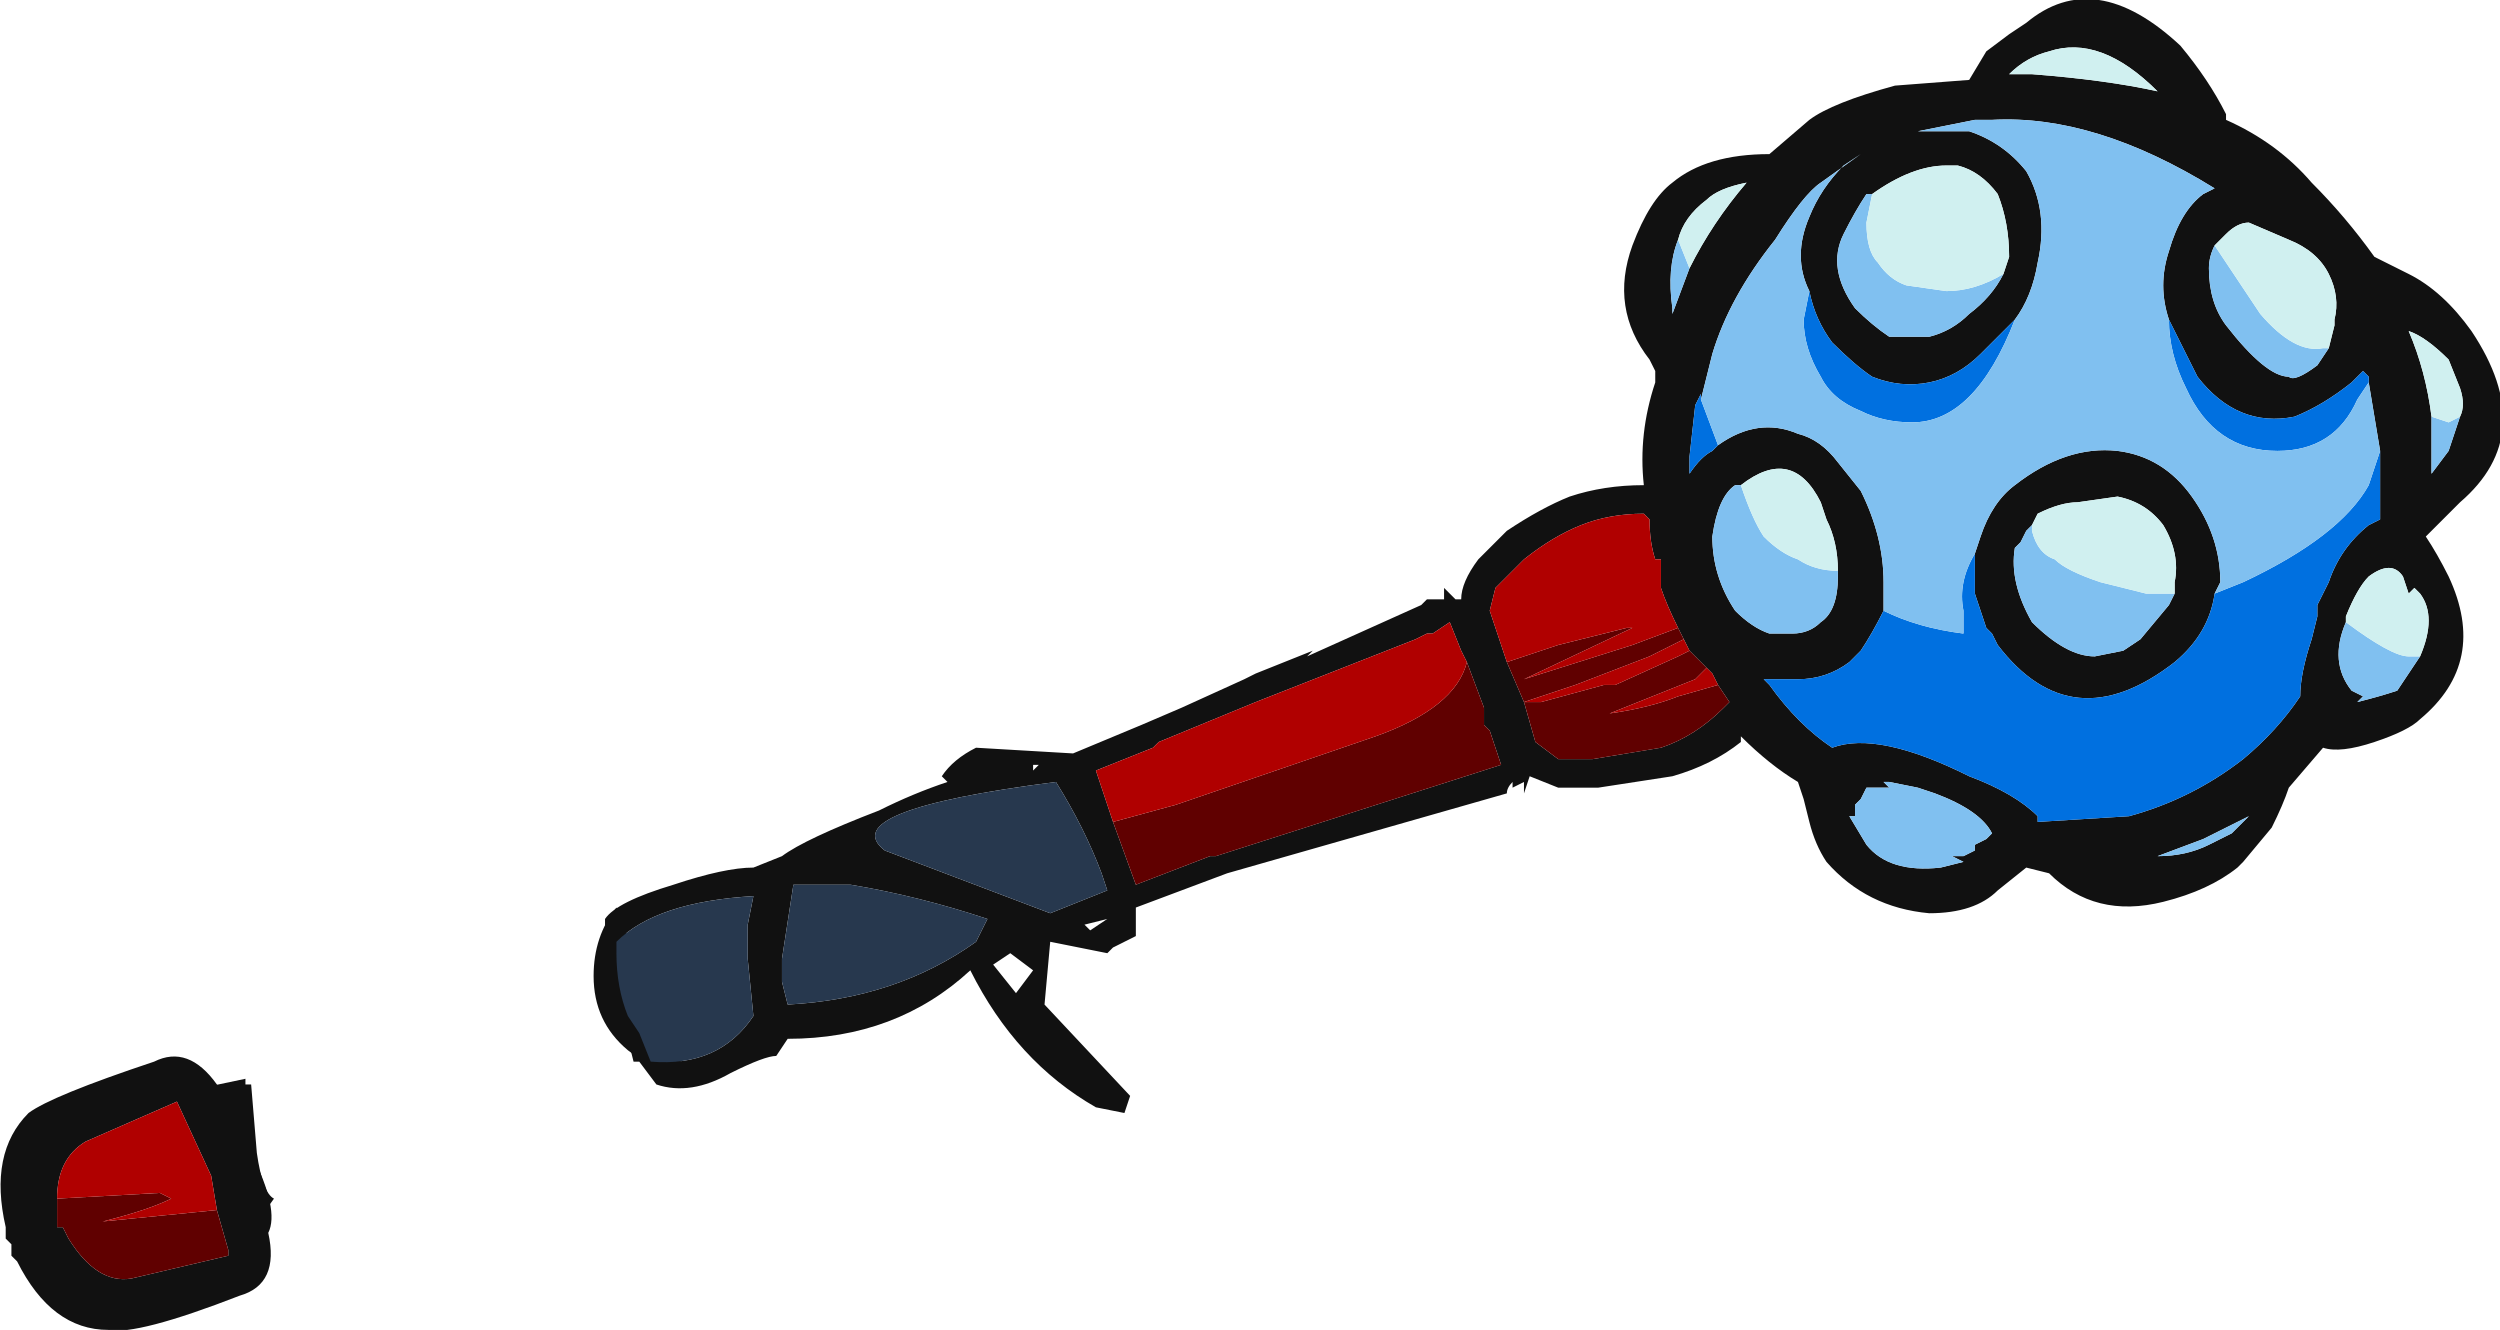 <?xml version="1.0" encoding="UTF-8" standalone="no"?>
<svg xmlns:ffdec="https://www.free-decompiler.com/flash" xmlns:xlink="http://www.w3.org/1999/xlink" ffdec:objectType="frame" height="81.55px" width="153.3px" xmlns="http://www.w3.org/2000/svg">
  <g transform="matrix(1.0, 0.0, 0.0, 1.0, 91.35, 45.15)">
    <use ffdec:characterId="224" height="11.65" transform="matrix(7.0, 0.0, 0.0, 7.0, -91.35, -45.15)" width="21.9" xlink:href="#shape0"/>
  </g>
  <defs>
    <g id="shape0" transform="matrix(1.0, 0.0, 0.0, 1.0, 13.05, 6.45)">
      <path d="M-7.2 2.65 L-7.0 3.0 Q-7.3 2.95 -7.55 2.75 -7.85 2.5 -7.85 2.1 -7.85 1.75 -7.65 1.5 L-7.2 2.65 M-10.85 3.05 L-10.8 3.65 Q-10.75 4.0 -10.65 4.05 L-10.9 4.4 -11.35 3.1 Q-11.15 3.05 -10.9 3.0 L-10.9 3.05 -10.85 3.05" fill="#111111" fill-rule="evenodd" stroke="none"/>
      <path d="M4.55 -6.15 L4.7 -6.25 Q5.3 -6.75 6.05 -6.05 6.3 -5.75 6.45 -5.45 L6.45 -5.4 Q6.9 -5.2 7.2 -4.85 7.5 -4.55 7.75 -4.2 7.85 -4.15 8.05 -4.05 8.35 -3.9 8.6 -3.55 9.2 -2.65 8.5 -2.05 L8.2 -1.75 Q8.3 -1.6 8.4 -1.4 8.75 -0.65 8.15 -0.15 8.05 -0.05 7.75 0.05 7.45 0.15 7.3 0.1 L7.0 0.45 Q6.95 0.6 6.85 0.8 L6.6 1.1 6.55 1.15 Q6.3 1.35 5.9 1.45 5.3 1.6 4.9 1.2 L4.7 1.15 4.45 1.35 Q4.25 1.55 3.85 1.55 3.3 1.5 2.95 1.1 2.85 0.95 2.8 0.75 L2.75 0.55 2.7 0.4 Q2.45 0.25 2.2 0.0 L2.2 0.05 Q1.95 0.25 1.6 0.35 L0.95 0.45 0.6 0.45 0.35 0.35 0.3 0.5 0.3 0.4 0.2 0.45 0.2 0.4 Q0.15 0.45 0.15 0.5 L-2.3 1.2 -3.1 1.5 -3.1 1.75 -3.3 1.85 -3.35 1.9 -3.85 1.8 -3.9 2.35 -3.15 3.15 -3.2 3.3 -3.45 3.25 Q-4.15 2.85 -4.55 2.05 -5.2 2.65 -6.15 2.65 L-6.25 2.8 Q-6.35 2.8 -6.65 2.95 -7.0 3.15 -7.3 3.05 L-7.45 2.85 -7.5 2.85 Q-7.6 2.45 -7.7 2.05 L-7.75 2.0 -7.75 1.6 Q-7.65 1.45 -7.15 1.3 -6.7 1.15 -6.45 1.15 L-6.2 1.05 Q-6.0 0.9 -5.35 0.65 -5.05 0.5 -4.75 0.4 L-4.8 0.35 Q-4.7 0.2 -4.5 0.1 L-3.65 0.15 -3.05 -0.1 -2.7 -0.25 -2.15 -0.5 -2.05 -0.55 -1.55 -0.75 -1.6 -0.7 -0.6 -1.15 -0.55 -1.2 -0.4 -1.2 -0.4 -1.3 -0.3 -1.2 -0.25 -1.2 Q-0.25 -1.35 -0.1 -1.55 L0.15 -1.8 Q0.45 -2.0 0.7 -2.1 1.0 -2.2 1.35 -2.2 1.3 -2.65 1.45 -3.1 L1.45 -3.2 1.4 -3.3 Q1.05 -3.75 1.25 -4.3 1.4 -4.7 1.6 -4.85 1.9 -5.1 2.45 -5.1 L2.8 -5.4 Q3.0 -5.55 3.55 -5.7 L4.2 -5.75 4.35 -6.0 4.55 -6.15 M4.5 -5.8 L4.75 -5.8 Q5.4 -5.75 5.85 -5.65 5.35 -6.15 4.9 -6.0 4.7 -5.95 4.55 -5.8 L4.5 -5.8 M5.95 -3.65 Q5.85 -3.95 5.95 -4.25 6.05 -4.6 6.25 -4.75 L6.35 -4.8 Q5.3 -5.45 4.4 -5.4 L4.25 -5.4 3.75 -5.3 4.2 -5.3 Q4.5 -5.2 4.7 -4.95 4.9 -4.6 4.8 -4.15 4.75 -3.85 4.6 -3.65 L4.3 -3.35 Q4.1 -3.15 3.85 -3.1 3.6 -3.05 3.35 -3.15 3.2 -3.25 3.0 -3.45 2.85 -3.65 2.8 -3.9 2.65 -4.2 2.8 -4.55 2.9 -4.8 3.1 -5.0 L3.25 -5.1 2.9 -4.85 Q2.75 -4.75 2.5 -4.35 2.1 -3.85 1.95 -3.35 L1.85 -2.95 1.85 -3.0 1.8 -2.9 1.75 -2.45 1.75 -2.3 Q1.85 -2.45 1.95 -2.5 L2.0 -2.55 Q2.35 -2.8 2.7 -2.65 2.9 -2.6 3.05 -2.4 L3.25 -2.15 Q3.45 -1.75 3.45 -1.35 L3.45 -1.1 Q3.35 -0.9 3.25 -0.75 L3.15 -0.65 Q2.95 -0.5 2.7 -0.5 L2.4 -0.5 2.45 -0.45 Q2.7 -0.1 3.0 0.1 3.4 -0.05 4.2 0.35 4.6 0.5 4.8 0.7 L4.8 0.75 5.6 0.7 Q6.15 0.55 6.6 0.2 6.9 -0.05 7.1 -0.35 7.1 -0.55 7.2 -0.85 L7.25 -1.05 7.25 -1.15 7.35 -1.35 Q7.45 -1.65 7.7 -1.85 L7.8 -1.9 7.8 -2.5 7.7 -3.1 7.7 -3.15 7.65 -3.2 7.55 -3.1 Q7.3 -2.9 7.05 -2.8 6.55 -2.7 6.2 -3.15 L5.95 -3.65 M4.25 -1.6 L4.3 -1.75 Q4.4 -2.05 4.6 -2.2 5.05 -2.55 5.5 -2.5 5.9 -2.45 6.15 -2.1 6.4 -1.75 6.4 -1.35 L6.35 -1.25 Q6.3 -0.9 6.0 -0.65 5.1 0.05 4.45 -0.8 L4.4 -0.9 4.35 -0.95 Q4.3 -1.1 4.25 -1.25 L4.25 -1.45 Q4.25 -1.55 4.25 -1.6 M4.5 -4.05 L4.55 -4.2 Q4.55 -4.5 4.45 -4.75 4.3 -4.95 4.1 -5.0 L4.0 -5.0 Q3.7 -5.0 3.35 -4.75 L3.3 -4.75 Q3.2 -4.6 3.1 -4.4 2.95 -4.1 3.2 -3.75 3.35 -3.6 3.5 -3.5 L3.85 -3.5 Q4.05 -3.55 4.2 -3.7 4.4 -3.85 4.5 -4.05 M1.65 -4.35 Q1.55 -4.1 1.6 -3.75 L1.6 -3.7 1.75 -4.1 Q1.95 -4.5 2.25 -4.85 2.0 -4.8 1.9 -4.7 1.7 -4.55 1.65 -4.35 M2.2 -2.2 L2.15 -2.2 Q2.0 -2.1 1.95 -1.75 1.95 -1.4 2.15 -1.1 2.3 -0.95 2.45 -0.9 L2.65 -0.9 Q2.8 -0.9 2.9 -1.0 3.05 -1.1 3.05 -1.4 L3.05 -1.45 Q3.05 -1.7 2.95 -1.9 L2.9 -2.05 Q2.65 -2.55 2.2 -2.2 M1.65 -0.95 Q1.55 -1.15 1.5 -1.3 L1.5 -1.55 1.45 -1.55 Q1.4 -1.7 1.4 -1.9 L1.35 -1.95 Q1.05 -1.95 0.8 -1.85 0.55 -1.75 0.3 -1.55 L0.05 -1.3 0.0 -1.1 0.15 -0.65 0.3 -0.3 0.4 0.05 0.6 0.2 0.9 0.2 1.5 0.1 Q1.8 0.0 2.05 -0.25 L2.1 -0.3 2.0 -0.45 1.95 -0.55 1.9 -0.6 1.75 -0.75 1.7 -0.85 1.65 -0.95 M4.75 -1.85 L4.7 -1.8 4.65 -1.7 4.6 -1.65 Q4.55 -1.35 4.75 -1.0 5.05 -0.7 5.3 -0.7 L5.55 -0.75 5.7 -0.85 5.95 -1.15 6.0 -1.25 6.0 -1.35 Q6.05 -1.6 5.9 -1.85 5.75 -2.05 5.5 -2.1 L5.15 -2.05 Q5.0 -2.05 4.8 -1.95 L4.75 -1.85 M6.35 -4.3 Q6.3 -4.2 6.3 -4.1 6.3 -3.8 6.45 -3.6 6.8 -3.15 7.0 -3.15 7.05 -3.1 7.25 -3.25 L7.35 -3.4 7.4 -3.6 7.4 -3.65 Q7.45 -3.85 7.35 -4.05 7.25 -4.25 7.0 -4.35 L6.65 -4.5 Q6.55 -4.5 6.45 -4.4 L6.35 -4.3 M8.5 -2.8 Q8.55 -2.9 8.5 -3.05 L8.4 -3.3 Q8.2 -3.5 8.05 -3.55 8.2 -3.2 8.25 -2.8 L8.25 -2.3 8.4 -2.5 8.5 -2.8 M8.15 -0.7 Q8.3 -1.05 8.15 -1.25 L8.1 -1.3 8.05 -1.25 8.0 -1.4 Q7.9 -1.55 7.7 -1.4 7.6 -1.3 7.5 -1.05 L7.5 -1.0 Q7.35 -0.65 7.55 -0.4 L7.65 -0.35 7.6 -0.3 Q7.8 -0.35 7.95 -0.4 L8.15 -0.7 M6.3 0.95 L6.5 0.85 6.65 0.7 6.25 0.9 5.85 1.05 Q6.1 1.05 6.3 0.95 M4.35 0.9 L4.4 0.85 Q4.3 0.65 3.9 0.5 L3.75 0.45 3.5 0.4 3.45 0.4 3.5 0.45 3.3 0.45 3.25 0.55 3.2 0.6 3.2 0.7 3.15 0.7 3.3 0.95 Q3.5 1.2 3.95 1.15 L4.15 1.1 4.05 1.05 4.15 1.05 4.25 1.0 4.25 0.95 4.35 0.9 M-3.3 0.75 L-3.1 1.3 -2.45 1.05 -2.4 1.05 0.1 0.25 0.0 -0.05 -0.05 -0.1 -0.05 -0.25 -0.2 -0.65 -0.25 -0.75 -0.35 -1.0 -0.5 -0.9 -0.55 -0.9 -0.65 -0.85 -2.05 -0.3 -2.9 0.05 -2.95 0.1 -3.45 0.3 -3.3 0.75 M-3.95 0.25 L-4.0 0.25 -4.0 0.3 -3.95 0.25 M-3.35 1.35 L-3.4 1.2 Q-3.55 0.8 -3.8 0.4 -5.75 0.65 -5.3 1.0 L-3.85 1.55 -3.35 1.35 M-3.5 1.7 L-3.35 1.6 -3.55 1.65 -3.5 1.7 M-4.4 1.6 Q-5.0 1.4 -5.6 1.3 L-6.1 1.3 -6.2 1.95 -6.2 2.15 -6.15 2.35 Q-5.2 2.3 -4.5 1.8 L-4.4 1.6 M-4.0 2.05 L-4.2 1.9 -4.35 2.0 -4.15 2.25 -4.0 2.05 M-6.5 1.65 L-6.45 1.4 Q-7.3 1.45 -7.65 1.8 L-7.65 1.9 Q-7.65 2.2 -7.55 2.45 L-7.45 2.6 -7.35 2.85 Q-6.75 2.9 -6.45 2.45 L-6.5 1.95 -6.5 1.65 M-10.7 4.35 Q-10.6 4.8 -10.95 4.9 -11.85 5.25 -12.1 5.2 -12.6 5.2 -12.9 4.6 L-12.95 4.55 -12.95 4.45 -13.0 4.4 -13.0 4.3 Q-13.15 3.65 -12.8 3.3 -12.6 3.15 -11.7 2.85 -11.4 2.7 -11.15 3.05 -11.0 3.2 -10.85 3.65 -10.6 4.15 -10.7 4.35 M-11.15 4.15 L-11.2 3.85 -11.5 3.2 -12.3 3.55 Q-12.55 3.7 -12.55 4.05 L-12.55 4.3 -12.5 4.3 -12.45 4.4 Q-12.2 4.8 -11.9 4.75 L-11.05 4.55 -11.05 4.5 -11.15 4.15" fill="#111111" fill-rule="evenodd" stroke="none"/>
      <path d="M1.65 -0.95 L1.7 -0.85 1.4 -0.7 0.75 -0.45 0.3 -0.3 0.15 -0.65 0.6 -0.8 1.2 -0.95 1.25 -0.95 0.3 -0.5 1.25 -0.8 1.65 -0.95 M1.75 -0.75 L1.9 -0.6 1.8 -0.5 1.05 -0.2 Q1.4 -0.25 1.65 -0.35 L2.0 -0.45 2.1 -0.3 2.05 -0.25 Q1.8 0.0 1.5 0.1 L0.9 0.2 0.6 0.2 0.4 0.05 0.3 -0.3 0.45 -0.3 1.0 -0.45 1.1 -0.45 1.65 -0.7 1.75 -0.75 M-0.2 -0.65 L-0.05 -0.25 -0.05 -0.1 0.0 -0.05 0.1 0.25 -2.4 1.05 -2.45 1.05 -3.1 1.3 -3.3 0.75 -2.75 0.6 -1.0 0.0 Q-0.3 -0.25 -0.2 -0.65 M-11.15 4.15 L-11.05 4.5 -11.05 4.55 -11.9 4.75 Q-12.2 4.8 -12.45 4.4 L-12.5 4.3 -12.55 4.3 -12.55 4.05 -11.65 4.0 -11.55 4.05 Q-11.75 4.15 -12.15 4.25 L-11.15 4.15" fill="#600000" fill-rule="evenodd" stroke="none"/>
      <path d="M0.15 -0.65 L0.0 -1.1 0.05 -1.3 0.3 -1.55 Q0.55 -1.75 0.8 -1.85 1.05 -1.95 1.35 -1.95 L1.4 -1.9 Q1.4 -1.7 1.45 -1.55 L1.5 -1.55 1.5 -1.3 Q1.55 -1.15 1.65 -0.95 L1.25 -0.8 0.3 -0.5 1.25 -0.95 1.2 -0.95 0.6 -0.8 0.15 -0.65 M1.7 -0.85 L1.75 -0.75 1.65 -0.7 1.1 -0.45 1.0 -0.45 0.45 -0.3 0.3 -0.3 0.75 -0.45 1.4 -0.7 1.7 -0.85 M1.9 -0.6 L1.95 -0.55 2.0 -0.45 1.65 -0.35 Q1.4 -0.25 1.05 -0.2 L1.8 -0.5 1.9 -0.6 M-3.3 0.75 L-3.45 0.3 -2.95 0.1 -2.9 0.05 -2.05 -0.3 -0.65 -0.85 -0.55 -0.9 -0.5 -0.9 -0.35 -1.0 -0.25 -0.75 -0.2 -0.65 Q-0.3 -0.25 -1.0 0.0 L-2.75 0.6 -3.3 0.75 M-12.55 4.05 Q-12.55 3.7 -12.3 3.55 L-11.5 3.2 -11.2 3.85 -11.15 4.15 -12.15 4.25 Q-11.75 4.15 -11.55 4.05 L-11.65 4.0 -12.55 4.05" fill="#b00000" fill-rule="evenodd" stroke="none"/>
      <path d="M4.6 -3.65 Q4.25 -2.75 3.7 -2.75 3.45 -2.75 3.25 -2.85 3.0 -2.95 2.9 -3.15 2.75 -3.4 2.75 -3.65 L2.8 -3.9 Q2.85 -3.65 3.0 -3.45 3.2 -3.25 3.35 -3.15 3.6 -3.05 3.85 -3.1 4.1 -3.15 4.3 -3.35 L4.6 -3.65 M1.85 -2.95 L2.0 -2.55 1.95 -2.5 Q1.85 -2.45 1.75 -2.3 L1.75 -2.45 1.8 -2.9 1.85 -3.0 1.85 -2.95 M3.45 -1.1 Q3.75 -0.95 4.15 -0.9 L4.15 -1.1 Q4.1 -1.35 4.25 -1.6 4.25 -1.55 4.25 -1.45 L4.25 -1.25 Q4.3 -1.1 4.35 -0.95 L4.4 -0.9 4.45 -0.8 Q5.1 0.05 6.0 -0.65 6.3 -0.9 6.35 -1.25 L6.6 -1.35 Q7.45 -1.75 7.7 -2.2 L7.8 -2.5 7.8 -1.9 7.7 -1.85 Q7.45 -1.65 7.35 -1.35 L7.25 -1.15 7.25 -1.05 7.2 -0.85 Q7.1 -0.55 7.1 -0.35 6.9 -0.05 6.6 0.2 6.15 0.55 5.6 0.7 L4.8 0.75 4.8 0.7 Q4.6 0.5 4.2 0.35 3.4 -0.05 3.0 0.1 2.7 -0.1 2.45 -0.45 L2.4 -0.5 2.7 -0.5 Q2.95 -0.5 3.15 -0.65 L3.25 -0.75 Q3.35 -0.9 3.45 -1.1 M7.7 -3.1 L7.6 -2.95 Q7.4 -2.5 6.9 -2.5 6.35 -2.5 6.1 -3.05 5.95 -3.35 5.95 -3.65 L6.2 -3.15 Q6.55 -2.7 7.05 -2.8 7.3 -2.9 7.55 -3.1 L7.65 -3.2 7.7 -3.15 7.7 -3.1" fill="#0070e0" fill-rule="evenodd" stroke="none"/>
      <path d="M4.6 -3.65 Q4.75 -3.85 4.8 -4.15 4.9 -4.6 4.7 -4.95 4.5 -5.2 4.2 -5.3 L3.75 -5.3 4.25 -5.4 4.4 -5.4 Q5.3 -5.45 6.35 -4.8 L6.25 -4.75 Q6.05 -4.6 5.95 -4.25 5.85 -3.95 5.95 -3.65 5.95 -3.35 6.1 -3.05 6.35 -2.5 6.9 -2.5 7.4 -2.5 7.6 -2.95 L7.7 -3.1 7.8 -2.5 7.7 -2.2 Q7.45 -1.75 6.6 -1.35 L6.35 -1.25 6.4 -1.35 Q6.4 -1.75 6.15 -2.1 5.9 -2.45 5.5 -2.5 5.05 -2.55 4.6 -2.2 4.4 -2.05 4.3 -1.75 L4.25 -1.6 Q4.1 -1.35 4.15 -1.1 L4.15 -0.9 Q3.75 -0.95 3.45 -1.1 L3.45 -1.35 Q3.45 -1.75 3.25 -2.15 L3.05 -2.4 Q2.9 -2.6 2.7 -2.65 2.35 -2.8 2.0 -2.55 L1.85 -2.95 1.95 -3.35 Q2.1 -3.85 2.5 -4.35 2.75 -4.75 2.9 -4.85 L3.25 -5.1 3.1 -5.0 Q2.9 -4.8 2.8 -4.55 2.65 -4.2 2.8 -3.9 L2.75 -3.65 Q2.75 -3.4 2.9 -3.15 3.0 -2.95 3.25 -2.85 3.45 -2.75 3.7 -2.75 4.25 -2.75 4.6 -3.65 M3.35 -4.75 L3.3 -4.5 Q3.3 -4.25 3.4 -4.15 3.5 -4.0 3.65 -3.95 L4.0 -3.9 Q4.25 -3.9 4.5 -4.05 4.4 -3.85 4.2 -3.7 4.05 -3.55 3.85 -3.5 L3.5 -3.5 Q3.35 -3.6 3.2 -3.75 2.95 -4.1 3.1 -4.4 3.2 -4.6 3.3 -4.75 L3.35 -4.75 M1.75 -4.1 L1.6 -3.7 1.6 -3.75 Q1.55 -4.1 1.65 -4.35 L1.75 -4.1 M3.05 -1.45 L3.05 -1.4 Q3.05 -1.1 2.9 -1.0 2.8 -0.9 2.65 -0.9 L2.45 -0.9 Q2.3 -0.95 2.15 -1.1 1.95 -1.4 1.95 -1.75 2.0 -2.1 2.15 -2.2 L2.2 -2.2 Q2.3 -1.9 2.4 -1.75 2.55 -1.6 2.7 -1.55 2.85 -1.45 3.05 -1.45 M6.0 -1.25 L5.95 -1.15 5.7 -0.85 5.55 -0.75 5.3 -0.7 Q5.05 -0.7 4.75 -1.0 4.55 -1.35 4.6 -1.65 L4.65 -1.7 4.7 -1.8 4.75 -1.85 4.75 -1.8 Q4.8 -1.6 4.95 -1.55 5.05 -1.45 5.35 -1.35 L5.75 -1.25 6.0 -1.25 M7.35 -3.4 L7.25 -3.25 Q7.05 -3.1 7.0 -3.15 6.8 -3.15 6.45 -3.6 6.3 -3.8 6.3 -4.1 6.3 -4.2 6.35 -4.3 L6.75 -3.7 Q7.05 -3.35 7.3 -3.4 L7.35 -3.4 M8.25 -2.8 L8.4 -2.75 8.5 -2.8 8.4 -2.5 8.25 -2.3 8.25 -2.8 M8.15 -0.7 L7.95 -0.4 Q7.8 -0.35 7.6 -0.3 L7.65 -0.35 7.55 -0.4 Q7.35 -0.65 7.5 -1.0 7.9 -0.7 8.05 -0.7 L8.15 -0.7 M6.3 0.95 Q6.1 1.05 5.85 1.05 L6.25 0.9 6.65 0.7 6.5 0.85 6.3 0.95 M4.35 0.9 L4.25 0.95 4.25 1.0 4.15 1.05 4.05 1.05 4.15 1.1 3.95 1.15 Q3.5 1.2 3.3 0.95 L3.15 0.7 3.2 0.7 3.2 0.6 3.25 0.55 3.3 0.45 3.5 0.45 3.45 0.4 3.5 0.4 3.75 0.45 3.9 0.5 Q4.3 0.65 4.4 0.85 L4.35 0.9" fill="#80c0f0" fill-rule="evenodd" stroke="none"/>
      <path d="M4.5 -5.8 L4.55 -5.8 Q4.7 -5.95 4.9 -6.0 5.35 -6.15 5.85 -5.65 5.4 -5.75 4.75 -5.8 L4.5 -5.8 M3.35 -4.75 Q3.7 -5.0 4.0 -5.0 L4.1 -5.0 Q4.3 -4.95 4.45 -4.75 4.55 -4.5 4.55 -4.2 L4.5 -4.05 Q4.25 -3.9 4.0 -3.9 L3.65 -3.95 Q3.5 -4.0 3.4 -4.15 3.3 -4.25 3.3 -4.5 L3.35 -4.75 M1.65 -4.35 Q1.7 -4.55 1.9 -4.7 2.0 -4.8 2.25 -4.85 1.95 -4.5 1.75 -4.1 L1.65 -4.35 M3.05 -1.45 Q2.85 -1.45 2.7 -1.55 2.55 -1.6 2.4 -1.75 2.3 -1.9 2.2 -2.2 2.65 -2.55 2.9 -2.05 L2.95 -1.9 Q3.05 -1.7 3.05 -1.45 M4.75 -1.85 L4.8 -1.95 Q5.0 -2.05 5.15 -2.05 L5.5 -2.1 Q5.75 -2.05 5.9 -1.85 6.05 -1.6 6.0 -1.35 L6.0 -1.25 5.75 -1.25 5.35 -1.35 Q5.05 -1.45 4.95 -1.55 4.8 -1.6 4.75 -1.8 L4.75 -1.85 M7.35 -3.4 L7.3 -3.4 Q7.05 -3.35 6.75 -3.7 L6.35 -4.3 6.45 -4.4 Q6.55 -4.5 6.65 -4.5 L7.0 -4.35 Q7.25 -4.25 7.35 -4.05 7.45 -3.85 7.4 -3.65 L7.4 -3.6 7.35 -3.4 M8.5 -2.8 L8.4 -2.75 8.25 -2.8 Q8.2 -3.2 8.05 -3.55 8.2 -3.5 8.4 -3.3 L8.5 -3.05 Q8.55 -2.9 8.5 -2.8 M7.5 -1.0 L7.5 -1.05 Q7.6 -1.3 7.7 -1.4 7.9 -1.55 8.0 -1.4 L8.05 -1.25 8.1 -1.3 8.15 -1.25 Q8.3 -1.05 8.15 -0.7 L8.05 -0.7 Q7.9 -0.7 7.5 -1.0" fill="#d0f0f0" fill-rule="evenodd" stroke="none"/>
      <path d="M-3.35 1.35 L-3.85 1.55 -5.3 1.0 Q-5.75 0.65 -3.8 0.4 -3.55 0.8 -3.4 1.2 L-3.35 1.35 M-4.4 1.6 L-4.5 1.8 Q-5.2 2.3 -6.15 2.35 L-6.2 2.15 -6.2 1.95 -6.1 1.3 -5.6 1.3 Q-5.0 1.4 -4.4 1.6 M-6.5 1.65 L-6.5 1.95 -6.45 2.45 Q-6.75 2.9 -7.35 2.85 L-7.45 2.6 -7.55 2.45 Q-7.65 2.2 -7.65 1.9 L-7.65 1.8 Q-7.3 1.45 -6.45 1.4 L-6.5 1.65" fill="#27384e" fill-rule="evenodd" stroke="none"/>
    </g>
  </defs>
</svg>
